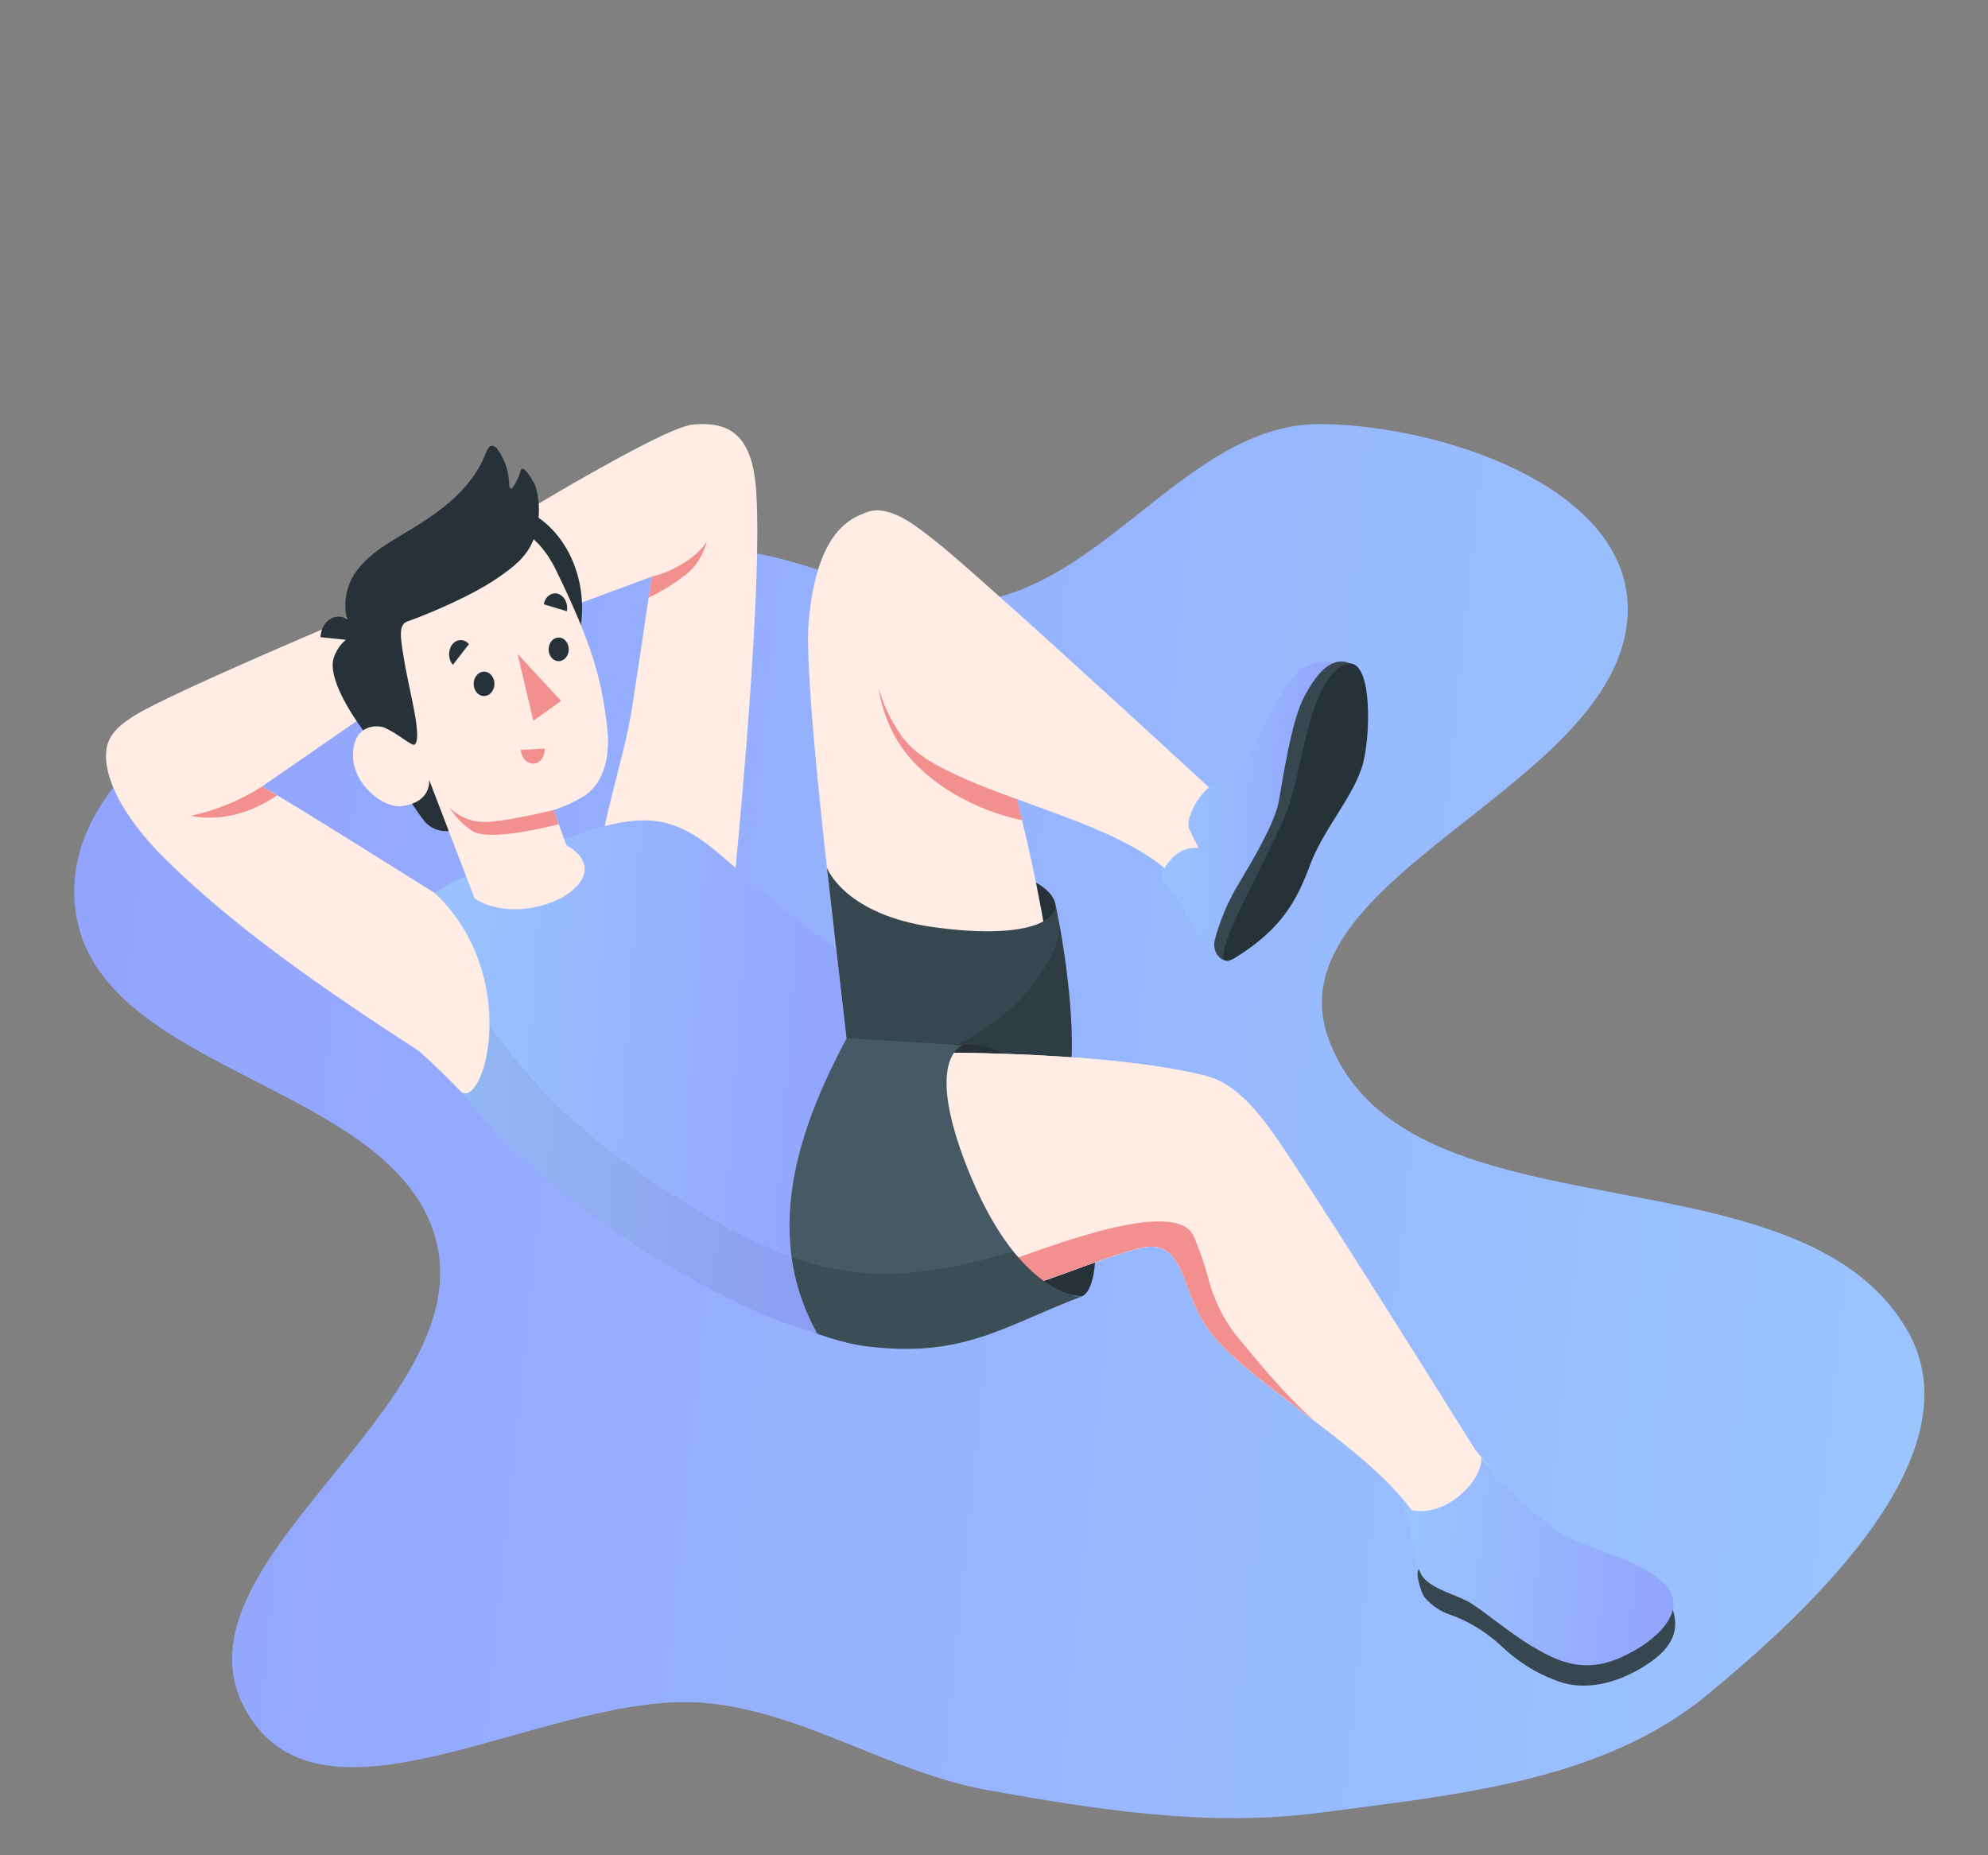 <svg width="375" height="350" viewBox="0 0 375 350" fill="none" xmlns="http://www.w3.org/2000/svg">
<rect x="0" y="0" width="375" height="350" fill="#808080" stroke="none"/>
<path fill-rule="evenodd" clip-rule="evenodd" d="M186.418 337.733C168.057 334.451 152.191 323.255 133.64 321.323C104.431 318.283 61.693 348.531 46.667 323.185C30.299 295.575 89.226 266.471 82.498 235.055C75.901 204.254 18.284 202.988 14.234 171.747C10.881 145.889 44.362 128.313 67.004 115.561C87.295 104.133 111.654 104.26 134.911 103.782C152.574 103.419 169.117 116.701 186.418 113.106C209.893 108.227 225.354 79.707 249.324 80.002C272.009 80.282 306.755 91.804 307.04 114.593C307.461 148.173 238.678 165.165 250.784 196.469C265.667 234.956 339.169 215.256 359.781 250.977C373.031 273.939 342.4 303.001 321.953 319.808C302.064 336.155 274.567 338.591 249.089 341.961C228.067 344.742 207.293 341.465 186.418 337.733Z" fill="url(#paint0_linear_255_4390)"/>
<mask id="mask0_255_4390" style="mask-type:alpha" maskUnits="userSpaceOnUse" x="0" y="0" width="375" height="350">
<rect width="375" height="350" rx="30" fill="#C4C4C4"/>
</mask>
<g mask="url(#mask0_255_4390)">
<path d="M137.984 171.544C137.984 171.544 144.012 113.815 142.651 92.732C141.953 81.918 137.513 79.472 130.726 80.088C123.939 80.705 85.129 105.016 85.129 105.016L90.659 120.743L122.936 108.778C122.936 108.778 119.647 131.239 118.888 135.505C118.129 139.771 116.542 145.517 115.277 150.667C114.658 153.206 113.794 156.495 113.794 158.089C113.811 161.851 137.984 171.544 137.984 171.544Z" fill="#FFEDE5"/>
<path d="M122.935 108.778C127.437 107.75 131.929 104.615 133.342 102.117C132.617 104.926 131.014 107.306 128.859 108.778C126.807 110.337 124.634 111.662 122.368 112.736L122.935 108.778Z" fill="#F28F8F"/>
<path d="M199.083 170.516C198.411 167.576 194.032 164.482 180.982 161.902C167.931 159.322 156.059 161.902 155.989 163.722C155.919 165.541 159.208 177.702 174.256 179.922C189.304 182.142 200.461 176.972 199.083 170.516Z" fill="#263238"/>
<path d="M159.827 195.506C159.827 195.506 151.322 130.498 152.543 117.228C153.808 103.515 158.222 97.152 165.628 96.258C175.302 102.878 180.458 118.698 186.642 134.292C192.827 149.885 199.527 183.335 199.885 199.319C200.242 215.304 189.512 226.693 177.361 228.77C165.209 230.846 159.827 195.506 159.827 195.506Z" fill="#FFEDE5"/>
<path d="M173.191 144.612C169.266 140.894 166.614 135.63 165.724 129.789L177.893 124.794L186.102 132.842L186.346 133.469C186.451 133.737 186.556 134.004 186.669 134.271C186.904 134.867 187.14 135.494 187.376 136.132C187.437 136.317 187.506 136.502 187.576 136.697C187.759 137.191 187.934 137.725 188.117 138.239L188.3 138.774C188.544 139.483 188.78 140.213 189.024 140.963C189.26 141.714 189.495 142.484 189.731 143.266C189.783 143.44 189.836 143.605 189.879 143.769L190.507 145.928C190.507 146.031 190.568 146.144 190.603 146.247C191.092 147.994 191.58 149.803 192.051 151.654L192.13 151.952C192.365 152.867 192.592 153.792 192.819 154.727C192.819 154.727 181.513 152.815 173.191 144.612Z" fill="#F28F8F"/>
<path d="M163.063 96.813C167.687 94.665 173.313 99.692 176.288 101.953C182.333 106.517 219.294 140.46 227.913 148.416C229.78 149.752 231.681 151.037 233.618 152.25L223.464 170.959C222.63 168.27 221.325 165.818 219.635 163.763C210.423 156.012 192.592 151.788 181.112 146.525C172.179 142.413 170.313 140.11 167.303 134.097C165 129.337 156.687 100.37 163.063 96.813Z" fill="#FFEDE5"/>
<path d="M159.644 195.865L155.989 163.722C155.989 163.722 159.269 172.583 176.157 174.916C193.046 177.249 199.51 173.888 199.082 170.516C199.082 170.516 203.496 190.643 201.787 203.719C200.077 216.794 183.127 230.723 183.127 230.723L159.644 195.865Z" fill="#37474F"/>
<path opacity="0.15" d="M167.12 200.265C165.567 200.265 164.11 200.378 162.758 200.481L181.531 228.307H185.892C190.76 223.753 200.522 213.515 201.795 203.75C203.051 194.159 201.01 180.796 199.832 174.34C200.504 181.762 186.416 199.782 167.12 200.265Z" fill="black"/>
<path d="M251.667 125.05C245.56 123.714 242.725 128.905 240.475 133.192C238.224 137.478 234.455 145.342 232.772 146.668C231.088 147.994 230.155 146.668 227.756 148.796C225.357 150.924 223.604 154.964 224.345 156.434L226.09 160.011C225.084 159.881 224.066 160.032 223.119 160.452C222.172 160.871 221.322 161.548 220.638 162.426C218.021 165.51 219.382 166.024 220.856 167.772C222.33 169.519 225.793 177.414 229.265 179.562C229.265 179.562 238.617 176.263 245.395 163.763C252.173 151.263 251.667 125.05 251.667 125.05Z" fill="url(#paint1_linear_255_4390)"/>
<path d="M231.193 181.217C230.835 181.142 230.494 180.98 230.193 180.742C229.891 180.503 229.635 180.193 229.44 179.832C229.246 179.47 229.117 179.065 229.063 178.641C229.009 178.218 229.03 177.786 229.125 177.373C230.159 173.518 231.711 169.884 233.722 166.61C236.069 162.683 240.466 155.303 241.207 151.263C241.949 147.223 243.545 135.906 246.153 131.167C248.761 126.428 251.44 123.694 254.877 125.225C258.314 126.757 247.462 157.091 244.278 162.231C241.094 167.371 231.193 181.217 231.193 181.217Z" fill="#37474F"/>
<path d="M233.199 180.559C241.792 175.163 244.618 169.92 247.157 163.084C249.695 156.248 255.627 149.947 257.162 143.81C258.698 137.674 258.855 121.936 252.949 125.749C247.043 129.563 245.813 143.636 243.222 151.767C240.631 159.898 224.772 185.874 233.199 180.559Z" fill="#263238"/>
<path d="M181.557 197.181C185.483 196.472 193.029 198.384 199.877 209.65C207.23 221.749 208.6 242.863 203.985 244.6C203.985 244.6 193.29 243.12 185.945 238.587C178.6 234.053 166.257 203.431 181.557 197.181Z" fill="#263238"/>
<path d="M306.999 297.919C295.606 292.646 286.281 283.58 278.212 273.444C271.722 263.062 243.912 218.603 239.088 212.343C237.343 210.123 233.208 204.408 227.477 202.979C207.186 197.839 169.615 198.6 169.615 198.6L155.169 195.732L126.382 227.66C130.351 232.645 135.332 236.993 142.616 241.465C149.9 245.936 157.777 249.185 168.402 248.126C189.67 246.008 202.423 238.926 213.807 235.791C217.105 234.886 220.524 234.053 223.115 240.427C225.706 246.8 225.915 249.997 233.583 256.771C243.414 265.467 259.649 275.192 266.732 285.553C267.899 288.093 268.594 290.896 268.773 293.777C269.445 304.704 277.226 302.555 283.498 307.305C286.918 309.895 289.456 313.04 293.574 314.11C297.323 315.018 301.196 314.934 304.914 313.863C308.264 312.927 313.062 310.08 314.71 306.235C316.874 301.116 310.279 299.431 306.999 297.919Z" fill="#FFEDE5"/>
<path d="M306.999 297.919C295.606 292.646 286.281 283.58 278.212 273.444C271.722 263.062 243.912 218.603 239.088 212.343C237.343 210.123 233.208 204.408 227.477 202.979C207.186 197.839 169.615 198.6 169.615 198.6L155.169 195.732L126.382 227.66C130.351 232.645 135.332 236.993 142.616 241.465C149.9 245.936 157.777 249.185 168.402 248.126C189.67 246.008 202.423 238.926 213.807 235.791C217.105 234.886 220.524 234.053 223.115 240.427C225.706 246.8 225.915 249.997 233.583 256.771C243.414 265.467 259.649 275.192 266.732 285.553C267.899 288.093 268.594 290.896 268.773 293.777C269.445 304.704 277.226 302.555 283.498 307.305C286.918 309.895 289.456 313.04 293.574 314.11C297.323 315.018 301.196 314.934 304.914 313.863C308.264 312.927 313.062 310.08 314.71 306.235C316.874 301.116 310.279 299.431 306.999 297.919Z" fill="#FFEDE5"/>
<path d="M232.929 251.59C230.769 248.769 229.129 245.451 228.114 241.845C227.333 238.831 226.329 235.904 225.113 233.097C221.571 225.902 198.07 235.081 187.663 238.843C187.079 239.871 184.636 242.955 183.764 245.525C196.369 242.493 205.441 238.083 213.79 235.78C217.087 234.876 220.507 234.043 223.098 240.416C225.688 246.789 225.898 249.986 233.566 256.761C237.561 260.297 242.612 263.956 247.68 267.852C242.019 262.671 237.753 257.48 232.929 251.59Z" fill="#F28F8F"/>
<path d="M157.402 195.732C157.402 195.732 178.05 196.924 181.557 197.222C181.557 197.222 173.784 199.689 183.24 222.211C192.696 244.734 203.993 244.61 203.993 244.61C189.164 250.202 181.461 256.483 162.557 253.862C140.025 250.028 126.364 230.147 126.364 230.147L157.402 195.732Z" fill="#455A64"/>
<path opacity="0.15" d="M203.941 244.61C203.77 244.623 203.598 244.623 203.426 244.61V244.61C201.743 244.384 196.735 243.089 191.126 236.048C186.674 237.447 182.156 238.542 177.596 239.327C160.743 242.236 148.103 238.731 129.269 226.899L126.364 230.127C133.838 240.059 143.427 247.462 154.139 251.57V251.57C154.793 251.806 155.465 252.043 156.146 252.258C156.782 252.454 157.428 252.649 158.073 252.824L158.248 252.875C158.841 253.04 159.452 253.184 160.062 253.327L160.385 253.399C161.1 253.564 161.816 253.708 162.549 253.831C163.735 253.996 164.869 254.119 165.968 254.222C167.067 254.325 168.123 254.376 169.152 254.417H170.661C171.159 254.417 171.647 254.417 172.127 254.417C173.566 254.417 174.936 254.283 176.253 254.129C177.125 254.026 177.98 253.903 178.818 253.759C180.834 253.399 182.832 252.905 184.802 252.279C185.57 252.032 186.328 251.775 187.079 251.498C188.972 250.819 190.838 250.059 192.758 249.236L195.087 248.208C197.843 247.016 200.739 245.762 203.985 244.539L203.941 244.61Z" fill="black"/>
<path d="M88.356 165.068C79.964 168.502 72.035 174.505 78.76 192.073C88.356 217.442 131.851 245.608 154.183 251.59C142.842 231.371 152.281 209.938 159.687 195.866L157.69 178.678C157.69 178.678 150.99 174.885 139.894 164.781C128.798 154.676 124.192 151.931 107.679 157.852C96.329 161.923 88.356 165.068 88.356 165.068Z" fill="url(#paint2_linear_255_4390)"/>
<path opacity="0.05" d="M122.352 222.407C99.514 206.988 92.334 193.254 83.376 180.066L77.513 188.495C77.67 189.04 77.845 189.595 78.037 190.171C78.034 190.201 78.034 190.232 78.037 190.263C78.229 190.849 78.447 191.456 78.682 192.072C82.939 203.174 93.626 214.81 106.187 224.936C107.932 226.375 109.816 227.783 111.665 229.15C112.599 229.839 113.532 230.517 114.474 231.206C120.863 235.713 127.475 239.764 134.276 243.336C140.657 246.807 147.302 249.56 154.122 251.559C151.638 247.209 149.978 242.28 149.254 237.106C141.316 234.29 132.802 229.469 122.352 222.407Z" fill="black"/>
<path d="M82.058 168.512C82.058 168.512 53.89 150.769 49.433 148.374L74.085 131.321L68.851 115.316C68.851 115.316 32.213 130.663 25.234 135.073C21.579 137.406 20 139.328 20 142.638C20 148.158 24.458 155.313 30.634 161.511C43.763 174.7 61.576 186.984 78.926 198.209C82.904 201.683 87.039 206.052 87.039 206.052C91.601 208.745 98.24 183.89 82.058 168.512Z" fill="#FFEDE5"/>
<path d="M108.429 106.845C106.67 102.032 103.36 98.24 99.227 96.302C95.095 94.365 90.478 94.441 86.394 96.515C82.309 98.588 79.091 102.488 77.447 107.358C75.802 112.227 75.867 117.667 77.627 122.48C77.74 122.809 77.88 123.107 78.011 123.416L73.754 134.333L67.464 120.671C67.467 119.595 67.13 118.556 66.519 117.757C65.908 116.957 65.066 116.453 64.158 116.344C63.697 116.297 63.233 116.362 62.794 116.533C62.356 116.705 61.951 116.98 61.605 117.341C61.259 117.703 60.979 118.143 60.782 118.636C60.585 119.129 60.475 119.664 60.459 120.209L65.266 120.702C64.211 121.526 63.403 122.72 62.954 124.115C61.811 127.63 65.789 134.795 71.119 141.086C71.119 141.086 78.665 153.637 80.497 155.395C81.677 156.454 83.157 156.939 84.632 156.752L85.085 132.081C88.149 134.03 91.652 134.806 95.107 134.301C98.562 133.795 101.798 132.035 104.365 129.263C106.932 126.491 108.703 122.846 109.431 118.834C110.159 114.822 109.809 110.643 108.429 106.876V106.845Z" fill="#263238"/>
<path d="M77.46 138.589C76.763 139.73 74.634 138.28 72.951 137.437C71.267 136.594 66.757 136.563 66.582 142.227C66.408 147.891 72.314 152.507 75.707 152.085C81.552 151.376 80.941 147.09 80.941 147.09L89.525 169.488C99.461 175.903 117.954 165.808 106.858 159.466L104.407 152.815C106.528 152.144 108.577 151.188 110.513 149.968C114.003 147.357 115.145 142.628 114.526 137.211C113.54 128.525 111.909 121.905 104.808 107.401C96.957 91.55 80.383 99.753 73.91 110.885C67.437 122.018 77.46 138.589 77.46 138.589Z" fill="#FFEDE5"/>
<path d="M78.15 140.49C77.679 140.747 74.583 138.136 72.916 137.468C70.657 136.553 66.984 119.705 66.984 119.705C66.984 119.705 63.984 116.57 65.632 110.916C66.984 106.28 71.974 103.176 75.429 101.12C81.657 97.409 88.627 93.184 91.68 85.413C91.925 84.796 92.273 84.097 92.849 84.087C93.028 84.106 93.202 84.166 93.361 84.265C93.519 84.364 93.66 84.499 93.774 84.663C95.212 86.565 96.023 89.013 96.059 91.56C96.059 91.796 96.121 92.095 96.321 92.166C96.522 92.239 96.67 92.043 96.792 91.868C97.426 90.954 97.908 89.908 98.214 88.785C98.633 87.253 100.831 91.149 100.988 91.683C101.503 93.374 101.724 95.17 101.64 96.964C101.556 98.757 101.169 100.513 100.5 102.127C99.139 105.345 96.339 107.339 93.774 109.097C88.06 113.023 78.29 116.765 76.929 117.207C75.08 117.814 75.437 120.003 76.484 125.934C77.444 131.177 79.729 139.616 78.15 140.49Z" fill="#263238"/>
<path d="M104.408 152.815C104.408 152.815 94.201 155.354 90.572 155.036C88.443 154.854 86.412 153.914 84.745 152.343C85.93 154.155 87.413 155.665 89.107 156.783C92.457 158.942 105.367 155.498 105.367 155.498L104.408 152.815Z" fill="#F28F8F"/>
<path d="M88.461 121.514L85.425 125.421C84.987 124.919 84.731 124.238 84.71 123.52C84.689 122.802 84.905 122.101 85.311 121.566C85.513 121.315 85.756 121.114 86.025 120.975C86.293 120.836 86.583 120.762 86.877 120.757C87.17 120.752 87.462 120.817 87.734 120.947C88.006 121.077 88.253 121.27 88.461 121.514V121.514Z" fill="#263238"/>
<path d="M98.24 141.467L102.733 141.22C102.76 141.568 102.728 141.92 102.637 142.253C102.547 142.586 102.4 142.894 102.207 143.159C102.013 143.424 101.776 143.64 101.509 143.794C101.243 143.949 100.953 144.038 100.657 144.057C100.048 144.077 99.456 143.819 99.005 143.336C98.555 142.853 98.281 142.183 98.24 141.467V141.467Z" fill="#F28F8F"/>
<path d="M106.937 115.316L102.575 114C102.635 113.658 102.752 113.333 102.921 113.046C103.09 112.759 103.307 112.515 103.558 112.33C103.809 112.144 104.09 112.021 104.383 111.967C104.676 111.913 104.975 111.93 105.262 112.016C105.845 112.211 106.343 112.662 106.655 113.275C106.966 113.888 107.067 114.618 106.937 115.316V115.316Z" fill="#263238"/>
<path d="M97.629 123.365L100.604 135.978L105.838 132.236L97.629 123.365Z" fill="#F28F8F"/>
<path d="M89.351 129.019C89.352 129.474 89.468 129.918 89.684 130.295C89.9 130.672 90.206 130.966 90.563 131.139C90.92 131.311 91.313 131.355 91.691 131.265C92.07 131.175 92.417 130.955 92.689 130.633C92.962 130.31 93.147 129.9 93.222 129.454C93.296 129.007 93.257 128.545 93.109 128.125C92.961 127.705 92.71 127.346 92.389 127.093C92.068 126.84 91.691 126.706 91.305 126.706C91.047 126.706 90.793 126.766 90.555 126.882C90.317 126.998 90.101 127.169 89.92 127.384C89.738 127.599 89.594 127.854 89.497 128.134C89.399 128.415 89.35 128.715 89.351 129.019V129.019Z" fill="#263238"/>
<path d="M103.491 122.491C103.49 122.933 103.599 123.366 103.807 123.734C104.014 124.103 104.31 124.39 104.656 124.56C105.002 124.73 105.383 124.775 105.751 124.69C106.119 124.604 106.457 124.391 106.723 124.079C106.988 123.766 107.168 123.368 107.241 122.934C107.314 122.5 107.276 122.051 107.131 121.643C106.987 121.235 106.743 120.887 106.43 120.642C106.118 120.398 105.751 120.269 105.375 120.271C104.876 120.273 104.399 120.508 104.046 120.924C103.693 121.34 103.494 121.903 103.491 122.491V122.491Z" fill="#263238"/>
<path d="M267.639 296.069C266.898 296.666 268.049 300.428 268.721 301.353C270.12 302.956 271.849 304.103 273.737 304.683C277.171 305.923 280.38 307.903 283.202 310.522C286.681 313.842 290.728 316.237 295.066 317.543C300.212 318.89 306.162 317.173 311.352 313.544C316.795 309.751 316.289 306.112 315.548 303.686L267.639 296.069Z" fill="#37474F"/>
<path d="M279.416 274.955C281.161 277.135 290.652 288.195 297.936 291.012C303.737 293.253 311.282 295.391 314.588 299.554C318.025 303.892 312.905 309.443 305.865 312.629C298.52 315.939 293.53 313.267 288.654 310.378C285.226 308.322 280.175 304.211 277.636 302.556C275.098 300.901 270.396 299.996 268.433 297.539C267.351 296.182 266.575 292.399 266.104 289.079C265.677 285.995 263.949 283.21 264.83 283.045L266.261 284.885C272.891 286.324 279.8 279.108 279.416 274.955Z" fill="url(#paint3_linear_255_4390)"/>
<path d="M49.433 148.375C45.252 151.036 40.738 152.892 36.06 153.874C36.06 153.874 43.466 156.064 52.277 150.05L49.433 148.375Z" fill="#F28F8F"/>
</g>
<defs>
<linearGradient id="paint0_linear_255_4390" x1="14" y1="80" x2="477.048" y2="127.548" gradientUnits="userSpaceOnUse">
<stop stop-color="#92A3FD"/>
<stop offset="1" stop-color="#9DCEFF"/>
</linearGradient>
<linearGradient id="paint1_linear_255_4390" x1="251.675" y1="179.562" x2="208.17" y2="177.562" gradientUnits="userSpaceOnUse">
<stop stop-color="#92A3FD"/>
<stop offset="1" stop-color="#9DCEFF"/>
</linearGradient>
<linearGradient id="paint2_linear_255_4390" x1="159.687" y1="251.59" x2="48.294" y2="244.161" gradientUnits="userSpaceOnUse">
<stop stop-color="#92A3FD"/>
<stop offset="1" stop-color="#9DCEFF"/>
</linearGradient>
<linearGradient id="paint3_linear_255_4390" x1="315.685" y1="314.159" x2="247.859" y2="307.318" gradientUnits="userSpaceOnUse">
<stop stop-color="#92A3FD"/>
<stop offset="1" stop-color="#9DCEFF"/>
</linearGradient>
</defs>
</svg>
